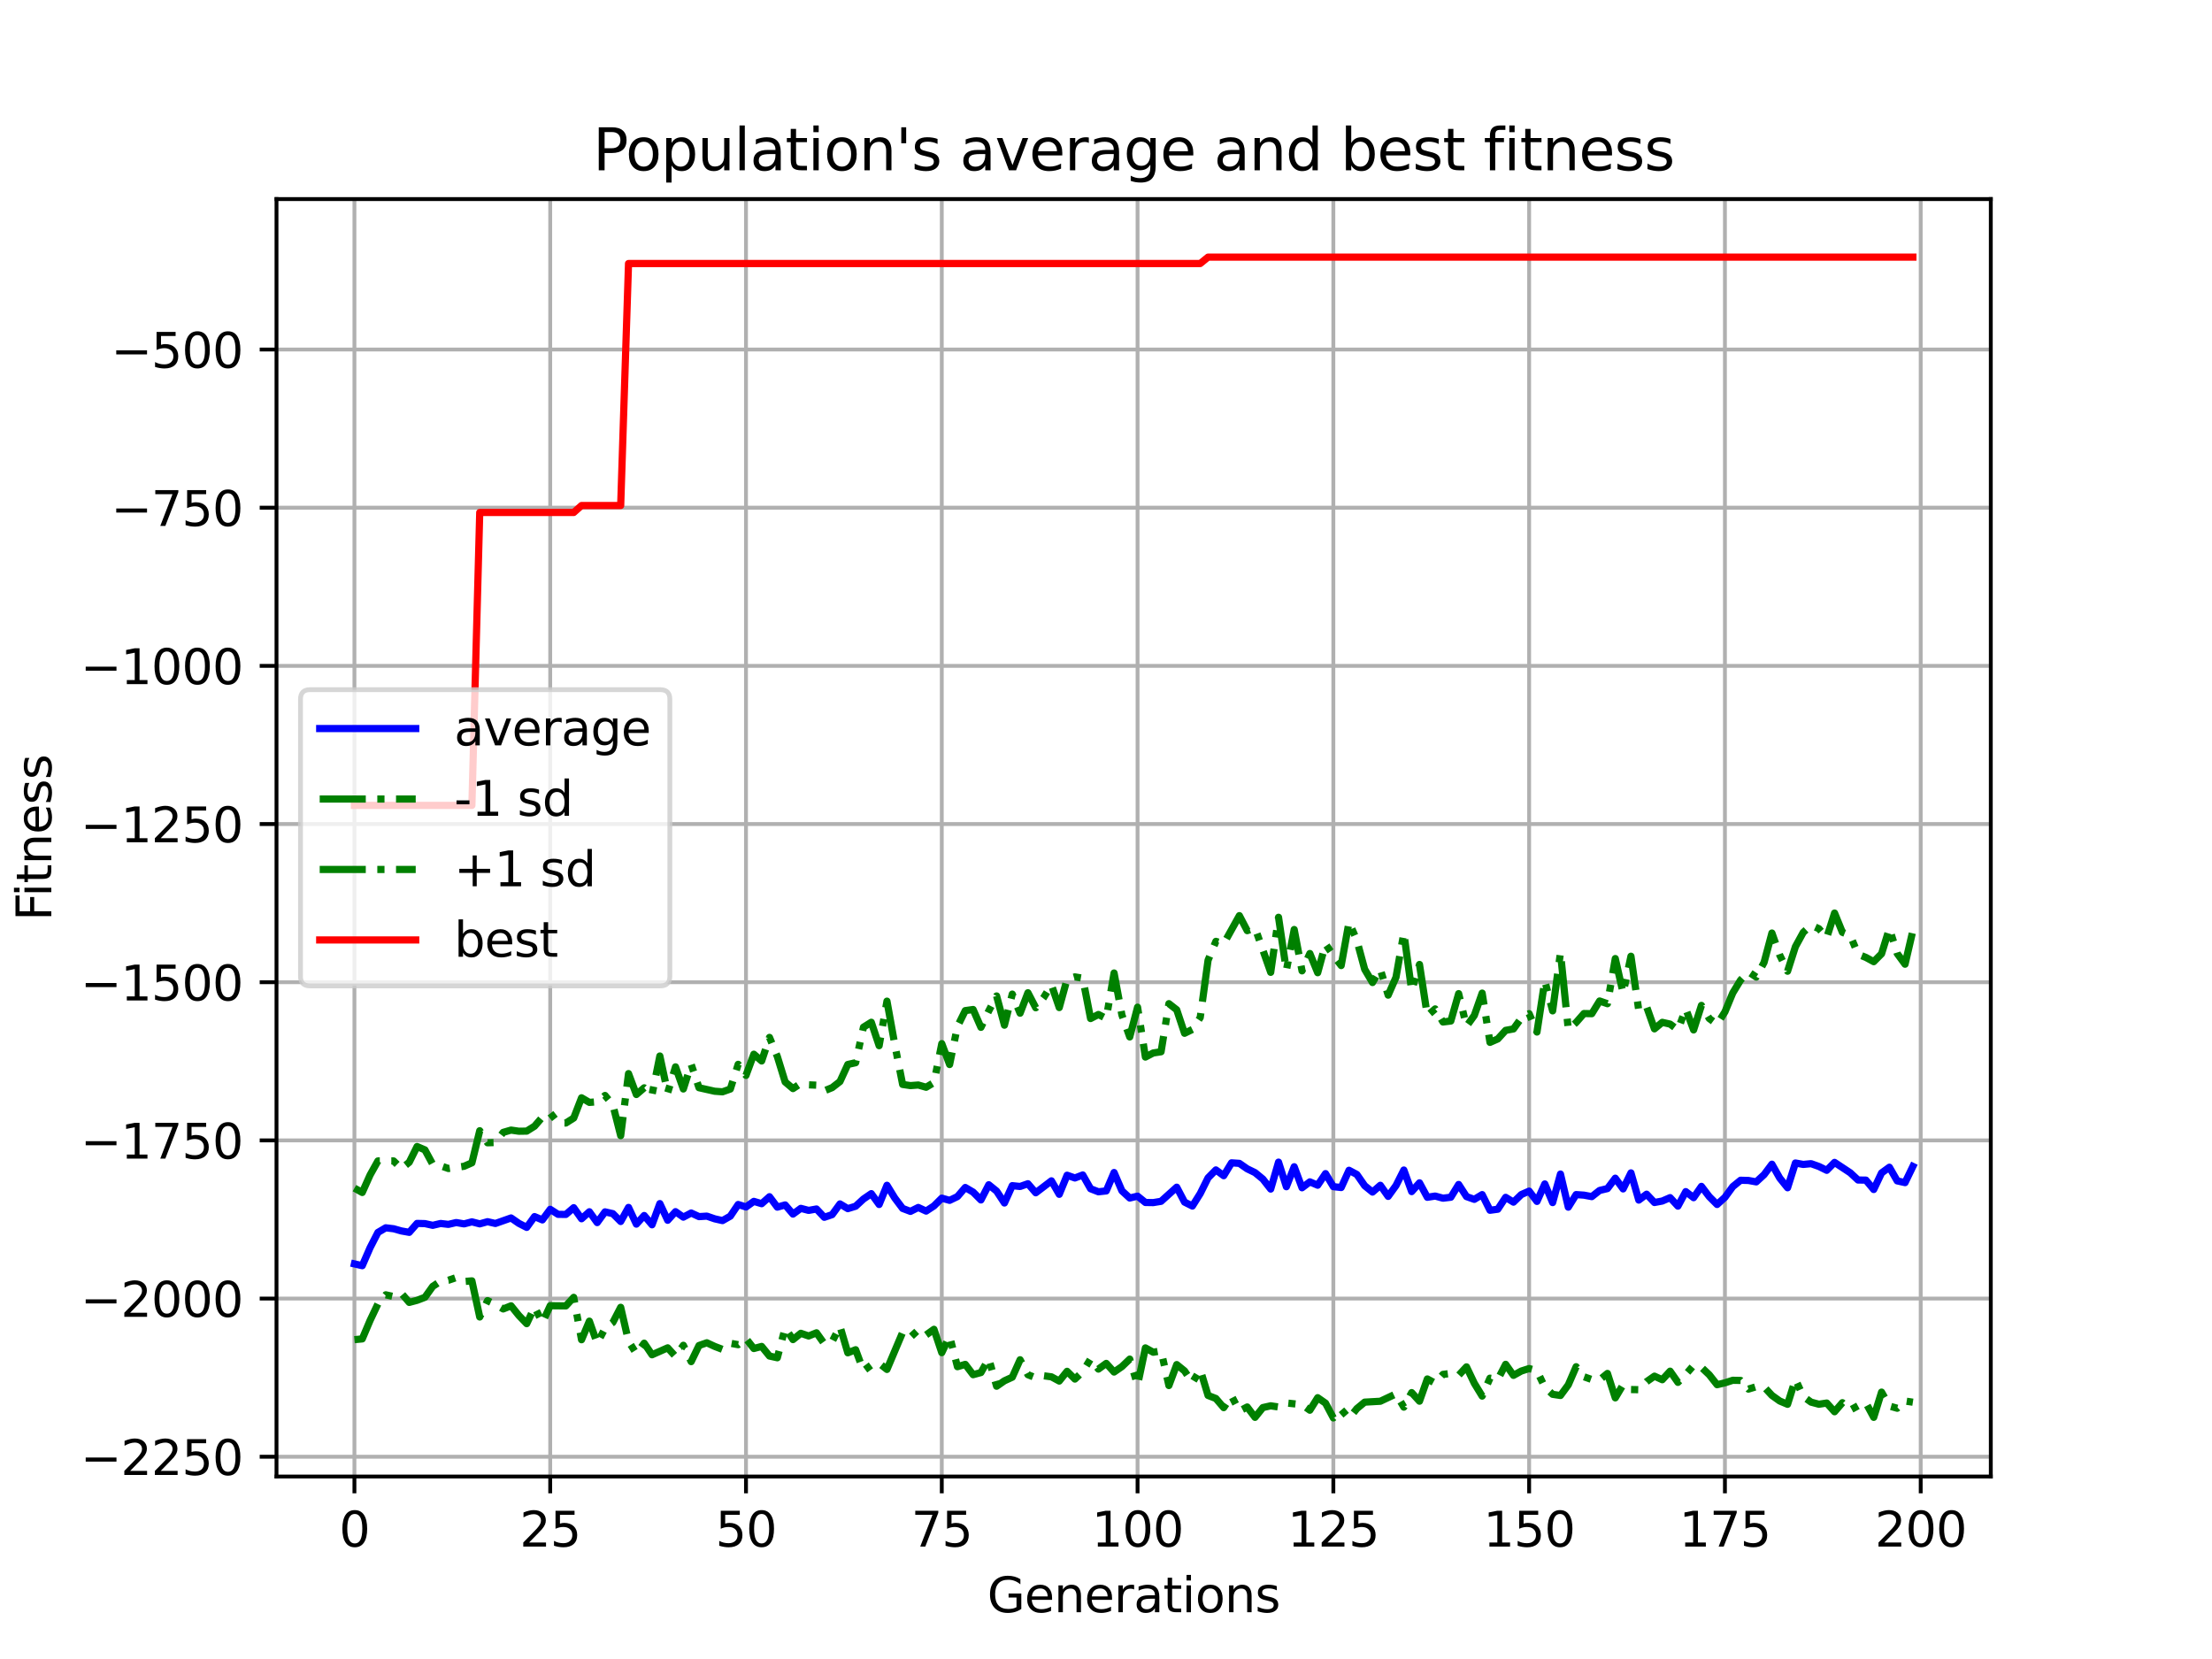 <?xml version="1.0" encoding="utf-8" standalone="no"?>
<!DOCTYPE svg PUBLIC "-//W3C//DTD SVG 1.1//EN"
  "http://www.w3.org/Graphics/SVG/1.1/DTD/svg11.dtd">
<svg xmlns:xlink="http://www.w3.org/1999/xlink" width="460.8pt" height="345.6pt" viewBox="0 0 460.8 345.6" xmlns="http://www.w3.org/2000/svg" version="1.1">
 <defs>
  <style type="text/css">*{stroke-linejoin: round; stroke-linecap: butt}</style>
 </defs>
 <g id="figure_1">
  <g id="patch_1">
   <path d="M 0 345.6 
L 460.8 345.6 
L 460.8 0 
L 0 0 
z
" style="fill: #ffffff"/>
  </g>
  <g id="axes_1">
   <g id="patch_2">
    <path d="M 57.6 307.584 
L 414.72 307.584 
L 414.72 41.472 
L 57.6 41.472 
z
" style="fill: #ffffff"/>
   </g>
   <g id="matplotlib.axis_1">
    <g id="xtick_1">
     <g id="line2d_1">
      <path d="M 73.833 307.584 
L 73.833 41.472 
" clip-path="url(#p5ad3bf7876)" style="fill: none; stroke: #b0b0b0; stroke-width: 0.8; stroke-linecap: square"/>
     </g>
     <g id="line2d_2">
      <defs>
       <path id="m764e60ca2e" d="M 0 0 
L 0 3.5 
" style="stroke: #000000; stroke-width: 0.8"/>
      </defs>
      <g>
       <use xlink:href="#m764e60ca2e" x="73.833" y="307.584" style="stroke: #000000; stroke-width: 0.8"/>
      </g>
     </g>
     <g id="text_1">
      <!-- 0 -->
      <g transform="translate(70.651 322.182) scale(0.1 -0.1)">
       <defs>
        <path id="DejaVuSans-30" d="M 2034 4250 
Q 1547 4250 1301 3770 
Q 1056 3291 1056 2328 
Q 1056 1369 1301 889 
Q 1547 409 2034 409 
Q 2525 409 2770 889 
Q 3016 1369 3016 2328 
Q 3016 3291 2770 3770 
Q 2525 4250 2034 4250 
z
M 2034 4750 
Q 2819 4750 3233 4129 
Q 3647 3509 3647 2328 
Q 3647 1150 3233 529 
Q 2819 -91 2034 -91 
Q 1250 -91 836 529 
Q 422 1150 422 2328 
Q 422 3509 836 4129 
Q 1250 4750 2034 4750 
z
" transform="scale(0.016)"/>
       </defs>
       <use xlink:href="#DejaVuSans-30"/>
      </g>
     </g>
    </g>
    <g id="xtick_2">
     <g id="line2d_3">
      <path d="M 114.618 307.584 
L 114.618 41.472 
" clip-path="url(#p5ad3bf7876)" style="fill: none; stroke: #b0b0b0; stroke-width: 0.8; stroke-linecap: square"/>
     </g>
     <g id="line2d_4">
      <g>
       <use xlink:href="#m764e60ca2e" x="114.618" y="307.584" style="stroke: #000000; stroke-width: 0.8"/>
      </g>
     </g>
     <g id="text_2">
      <!-- 25 -->
      <g transform="translate(108.256 322.182) scale(0.1 -0.1)">
       <defs>
        <path id="DejaVuSans-32" d="M 1228 531 
L 3431 531 
L 3431 0 
L 469 0 
L 469 531 
Q 828 903 1448 1529 
Q 2069 2156 2228 2338 
Q 2531 2678 2651 2914 
Q 2772 3150 2772 3378 
Q 2772 3750 2511 3984 
Q 2250 4219 1831 4219 
Q 1534 4219 1204 4116 
Q 875 4013 500 3803 
L 500 4441 
Q 881 4594 1212 4672 
Q 1544 4750 1819 4750 
Q 2544 4750 2975 4387 
Q 3406 4025 3406 3419 
Q 3406 3131 3298 2873 
Q 3191 2616 2906 2266 
Q 2828 2175 2409 1742 
Q 1991 1309 1228 531 
z
" transform="scale(0.016)"/>
        <path id="DejaVuSans-35" d="M 691 4666 
L 3169 4666 
L 3169 4134 
L 1269 4134 
L 1269 2991 
Q 1406 3038 1543 3061 
Q 1681 3084 1819 3084 
Q 2600 3084 3056 2656 
Q 3513 2228 3513 1497 
Q 3513 744 3044 326 
Q 2575 -91 1722 -91 
Q 1428 -91 1123 -41 
Q 819 9 494 109 
L 494 744 
Q 775 591 1075 516 
Q 1375 441 1709 441 
Q 2250 441 2565 725 
Q 2881 1009 2881 1497 
Q 2881 1984 2565 2268 
Q 2250 2553 1709 2553 
Q 1456 2553 1204 2497 
Q 953 2441 691 2322 
L 691 4666 
z
" transform="scale(0.016)"/>
       </defs>
       <use xlink:href="#DejaVuSans-32"/>
       <use xlink:href="#DejaVuSans-35" x="63.623"/>
      </g>
     </g>
    </g>
    <g id="xtick_3">
     <g id="line2d_5">
      <path d="M 155.404 307.584 
L 155.404 41.472 
" clip-path="url(#p5ad3bf7876)" style="fill: none; stroke: #b0b0b0; stroke-width: 0.8; stroke-linecap: square"/>
     </g>
     <g id="line2d_6">
      <g>
       <use xlink:href="#m764e60ca2e" x="155.404" y="307.584" style="stroke: #000000; stroke-width: 0.8"/>
      </g>
     </g>
     <g id="text_3">
      <!-- 50 -->
      <g transform="translate(149.042 322.182) scale(0.1 -0.1)">
       <use xlink:href="#DejaVuSans-35"/>
       <use xlink:href="#DejaVuSans-30" x="63.623"/>
      </g>
     </g>
    </g>
    <g id="xtick_4">
     <g id="line2d_7">
      <path d="M 196.19 307.584 
L 196.19 41.472 
" clip-path="url(#p5ad3bf7876)" style="fill: none; stroke: #b0b0b0; stroke-width: 0.8; stroke-linecap: square"/>
     </g>
     <g id="line2d_8">
      <g>
       <use xlink:href="#m764e60ca2e" x="196.19" y="307.584" style="stroke: #000000; stroke-width: 0.8"/>
      </g>
     </g>
     <g id="text_4">
      <!-- 75 -->
      <g transform="translate(189.827 322.182) scale(0.1 -0.1)">
       <defs>
        <path id="DejaVuSans-37" d="M 525 4666 
L 3525 4666 
L 3525 4397 
L 1831 0 
L 1172 0 
L 2766 4134 
L 525 4134 
L 525 4666 
z
" transform="scale(0.016)"/>
       </defs>
       <use xlink:href="#DejaVuSans-37"/>
       <use xlink:href="#DejaVuSans-35" x="63.623"/>
      </g>
     </g>
    </g>
    <g id="xtick_5">
     <g id="line2d_9">
      <path d="M 236.976 307.584 
L 236.976 41.472 
" clip-path="url(#p5ad3bf7876)" style="fill: none; stroke: #b0b0b0; stroke-width: 0.8; stroke-linecap: square"/>
     </g>
     <g id="line2d_10">
      <g>
       <use xlink:href="#m764e60ca2e" x="236.976" y="307.584" style="stroke: #000000; stroke-width: 0.8"/>
      </g>
     </g>
     <g id="text_5">
      <!-- 100 -->
      <g transform="translate(227.432 322.182) scale(0.1 -0.1)">
       <defs>
        <path id="DejaVuSans-31" d="M 794 531 
L 1825 531 
L 1825 4091 
L 703 3866 
L 703 4441 
L 1819 4666 
L 2450 4666 
L 2450 531 
L 3481 531 
L 3481 0 
L 794 0 
L 794 531 
z
" transform="scale(0.016)"/>
       </defs>
       <use xlink:href="#DejaVuSans-31"/>
       <use xlink:href="#DejaVuSans-30" x="63.623"/>
       <use xlink:href="#DejaVuSans-30" x="127.246"/>
      </g>
     </g>
    </g>
    <g id="xtick_6">
     <g id="line2d_11">
      <path d="M 277.761 307.584 
L 277.761 41.472 
" clip-path="url(#p5ad3bf7876)" style="fill: none; stroke: #b0b0b0; stroke-width: 0.8; stroke-linecap: square"/>
     </g>
     <g id="line2d_12">
      <g>
       <use xlink:href="#m764e60ca2e" x="277.761" y="307.584" style="stroke: #000000; stroke-width: 0.8"/>
      </g>
     </g>
     <g id="text_6">
      <!-- 125 -->
      <g transform="translate(268.218 322.182) scale(0.1 -0.1)">
       <use xlink:href="#DejaVuSans-31"/>
       <use xlink:href="#DejaVuSans-32" x="63.623"/>
       <use xlink:href="#DejaVuSans-35" x="127.246"/>
      </g>
     </g>
    </g>
    <g id="xtick_7">
     <g id="line2d_13">
      <path d="M 318.547 307.584 
L 318.547 41.472 
" clip-path="url(#p5ad3bf7876)" style="fill: none; stroke: #b0b0b0; stroke-width: 0.8; stroke-linecap: square"/>
     </g>
     <g id="line2d_14">
      <g>
       <use xlink:href="#m764e60ca2e" x="318.547" y="307.584" style="stroke: #000000; stroke-width: 0.8"/>
      </g>
     </g>
     <g id="text_7">
      <!-- 150 -->
      <g transform="translate(309.003 322.182) scale(0.1 -0.1)">
       <use xlink:href="#DejaVuSans-31"/>
       <use xlink:href="#DejaVuSans-35" x="63.623"/>
       <use xlink:href="#DejaVuSans-30" x="127.246"/>
      </g>
     </g>
    </g>
    <g id="xtick_8">
     <g id="line2d_15">
      <path d="M 359.333 307.584 
L 359.333 41.472 
" clip-path="url(#p5ad3bf7876)" style="fill: none; stroke: #b0b0b0; stroke-width: 0.8; stroke-linecap: square"/>
     </g>
     <g id="line2d_16">
      <g>
       <use xlink:href="#m764e60ca2e" x="359.333" y="307.584" style="stroke: #000000; stroke-width: 0.8"/>
      </g>
     </g>
     <g id="text_8">
      <!-- 175 -->
      <g transform="translate(349.789 322.182) scale(0.1 -0.1)">
       <use xlink:href="#DejaVuSans-31"/>
       <use xlink:href="#DejaVuSans-37" x="63.623"/>
       <use xlink:href="#DejaVuSans-35" x="127.246"/>
      </g>
     </g>
    </g>
    <g id="xtick_9">
     <g id="line2d_17">
      <path d="M 400.119 307.584 
L 400.119 41.472 
" clip-path="url(#p5ad3bf7876)" style="fill: none; stroke: #b0b0b0; stroke-width: 0.8; stroke-linecap: square"/>
     </g>
     <g id="line2d_18">
      <g>
       <use xlink:href="#m764e60ca2e" x="400.119" y="307.584" style="stroke: #000000; stroke-width: 0.8"/>
      </g>
     </g>
     <g id="text_9">
      <!-- 200 -->
      <g transform="translate(390.575 322.182) scale(0.1 -0.1)">
       <use xlink:href="#DejaVuSans-32"/>
       <use xlink:href="#DejaVuSans-30" x="63.623"/>
       <use xlink:href="#DejaVuSans-30" x="127.246"/>
      </g>
     </g>
    </g>
    <g id="text_10">
     <!-- Generations -->
     <g transform="translate(205.662 335.861) scale(0.1 -0.1)">
      <defs>
       <path id="DejaVuSans-47" d="M 3809 666 
L 3809 1919 
L 2778 1919 
L 2778 2438 
L 4434 2438 
L 4434 434 
Q 4069 175 3628 42 
Q 3188 -91 2688 -91 
Q 1594 -91 976 548 
Q 359 1188 359 2328 
Q 359 3472 976 4111 
Q 1594 4750 2688 4750 
Q 3144 4750 3555 4637 
Q 3966 4525 4313 4306 
L 4313 3634 
Q 3963 3931 3569 4081 
Q 3175 4231 2741 4231 
Q 1884 4231 1454 3753 
Q 1025 3275 1025 2328 
Q 1025 1384 1454 906 
Q 1884 428 2741 428 
Q 3075 428 3337 486 
Q 3600 544 3809 666 
z
" transform="scale(0.016)"/>
       <path id="DejaVuSans-65" d="M 3597 1894 
L 3597 1613 
L 953 1613 
Q 991 1019 1311 708 
Q 1631 397 2203 397 
Q 2534 397 2845 478 
Q 3156 559 3463 722 
L 3463 178 
Q 3153 47 2828 -22 
Q 2503 -91 2169 -91 
Q 1331 -91 842 396 
Q 353 884 353 1716 
Q 353 2575 817 3079 
Q 1281 3584 2069 3584 
Q 2775 3584 3186 3129 
Q 3597 2675 3597 1894 
z
M 3022 2063 
Q 3016 2534 2758 2815 
Q 2500 3097 2075 3097 
Q 1594 3097 1305 2825 
Q 1016 2553 972 2059 
L 3022 2063 
z
" transform="scale(0.016)"/>
       <path id="DejaVuSans-6e" d="M 3513 2113 
L 3513 0 
L 2938 0 
L 2938 2094 
Q 2938 2591 2744 2837 
Q 2550 3084 2163 3084 
Q 1697 3084 1428 2787 
Q 1159 2491 1159 1978 
L 1159 0 
L 581 0 
L 581 3500 
L 1159 3500 
L 1159 2956 
Q 1366 3272 1645 3428 
Q 1925 3584 2291 3584 
Q 2894 3584 3203 3211 
Q 3513 2838 3513 2113 
z
" transform="scale(0.016)"/>
       <path id="DejaVuSans-72" d="M 2631 2963 
Q 2534 3019 2420 3045 
Q 2306 3072 2169 3072 
Q 1681 3072 1420 2755 
Q 1159 2438 1159 1844 
L 1159 0 
L 581 0 
L 581 3500 
L 1159 3500 
L 1159 2956 
Q 1341 3275 1631 3429 
Q 1922 3584 2338 3584 
Q 2397 3584 2469 3576 
Q 2541 3569 2628 3553 
L 2631 2963 
z
" transform="scale(0.016)"/>
       <path id="DejaVuSans-61" d="M 2194 1759 
Q 1497 1759 1228 1600 
Q 959 1441 959 1056 
Q 959 750 1161 570 
Q 1363 391 1709 391 
Q 2188 391 2477 730 
Q 2766 1069 2766 1631 
L 2766 1759 
L 2194 1759 
z
M 3341 1997 
L 3341 0 
L 2766 0 
L 2766 531 
Q 2569 213 2275 61 
Q 1981 -91 1556 -91 
Q 1019 -91 701 211 
Q 384 513 384 1019 
Q 384 1609 779 1909 
Q 1175 2209 1959 2209 
L 2766 2209 
L 2766 2266 
Q 2766 2663 2505 2880 
Q 2244 3097 1772 3097 
Q 1472 3097 1187 3025 
Q 903 2953 641 2809 
L 641 3341 
Q 956 3463 1253 3523 
Q 1550 3584 1831 3584 
Q 2591 3584 2966 3190 
Q 3341 2797 3341 1997 
z
" transform="scale(0.016)"/>
       <path id="DejaVuSans-74" d="M 1172 4494 
L 1172 3500 
L 2356 3500 
L 2356 3053 
L 1172 3053 
L 1172 1153 
Q 1172 725 1289 603 
Q 1406 481 1766 481 
L 2356 481 
L 2356 0 
L 1766 0 
Q 1100 0 847 248 
Q 594 497 594 1153 
L 594 3053 
L 172 3053 
L 172 3500 
L 594 3500 
L 594 4494 
L 1172 4494 
z
" transform="scale(0.016)"/>
       <path id="DejaVuSans-69" d="M 603 3500 
L 1178 3500 
L 1178 0 
L 603 0 
L 603 3500 
z
M 603 4863 
L 1178 4863 
L 1178 4134 
L 603 4134 
L 603 4863 
z
" transform="scale(0.016)"/>
       <path id="DejaVuSans-6f" d="M 1959 3097 
Q 1497 3097 1228 2736 
Q 959 2375 959 1747 
Q 959 1119 1226 758 
Q 1494 397 1959 397 
Q 2419 397 2687 759 
Q 2956 1122 2956 1747 
Q 2956 2369 2687 2733 
Q 2419 3097 1959 3097 
z
M 1959 3584 
Q 2709 3584 3137 3096 
Q 3566 2609 3566 1747 
Q 3566 888 3137 398 
Q 2709 -91 1959 -91 
Q 1206 -91 779 398 
Q 353 888 353 1747 
Q 353 2609 779 3096 
Q 1206 3584 1959 3584 
z
" transform="scale(0.016)"/>
       <path id="DejaVuSans-73" d="M 2834 3397 
L 2834 2853 
Q 2591 2978 2328 3040 
Q 2066 3103 1784 3103 
Q 1356 3103 1142 2972 
Q 928 2841 928 2578 
Q 928 2378 1081 2264 
Q 1234 2150 1697 2047 
L 1894 2003 
Q 2506 1872 2764 1633 
Q 3022 1394 3022 966 
Q 3022 478 2636 193 
Q 2250 -91 1575 -91 
Q 1294 -91 989 -36 
Q 684 19 347 128 
L 347 722 
Q 666 556 975 473 
Q 1284 391 1588 391 
Q 1994 391 2212 530 
Q 2431 669 2431 922 
Q 2431 1156 2273 1281 
Q 2116 1406 1581 1522 
L 1381 1569 
Q 847 1681 609 1914 
Q 372 2147 372 2553 
Q 372 3047 722 3315 
Q 1072 3584 1716 3584 
Q 2034 3584 2315 3537 
Q 2597 3491 2834 3397 
z
" transform="scale(0.016)"/>
      </defs>
      <use xlink:href="#DejaVuSans-47"/>
      <use xlink:href="#DejaVuSans-65" x="77.49"/>
      <use xlink:href="#DejaVuSans-6e" x="139.014"/>
      <use xlink:href="#DejaVuSans-65" x="202.393"/>
      <use xlink:href="#DejaVuSans-72" x="263.916"/>
      <use xlink:href="#DejaVuSans-61" x="305.029"/>
      <use xlink:href="#DejaVuSans-74" x="366.309"/>
      <use xlink:href="#DejaVuSans-69" x="405.518"/>
      <use xlink:href="#DejaVuSans-6f" x="433.301"/>
      <use xlink:href="#DejaVuSans-6e" x="494.482"/>
      <use xlink:href="#DejaVuSans-73" x="557.861"/>
     </g>
    </g>
   </g>
   <g id="matplotlib.axis_2">
    <g id="ytick_1">
     <g id="line2d_19">
      <path d="M 57.6 303.465 
L 414.72 303.465 
" clip-path="url(#p5ad3bf7876)" style="fill: none; stroke: #b0b0b0; stroke-width: 0.8; stroke-linecap: square"/>
     </g>
     <g id="line2d_20">
      <defs>
       <path id="m781689af20" d="M 0 0 
L -3.5 0 
" style="stroke: #000000; stroke-width: 0.8"/>
      </defs>
      <g>
       <use xlink:href="#m781689af20" x="57.6" y="303.465" style="stroke: #000000; stroke-width: 0.8"/>
      </g>
     </g>
     <g id="text_11">
      <!-- −2250 -->
      <g transform="translate(16.77 307.264) scale(0.1 -0.1)">
       <defs>
        <path id="DejaVuSans-2212" d="M 678 2272 
L 4684 2272 
L 4684 1741 
L 678 1741 
L 678 2272 
z
" transform="scale(0.016)"/>
       </defs>
       <use xlink:href="#DejaVuSans-2212"/>
       <use xlink:href="#DejaVuSans-32" x="83.789"/>
       <use xlink:href="#DejaVuSans-32" x="147.412"/>
       <use xlink:href="#DejaVuSans-35" x="211.035"/>
       <use xlink:href="#DejaVuSans-30" x="274.658"/>
      </g>
     </g>
    </g>
    <g id="ytick_2">
     <g id="line2d_21">
      <path d="M 57.6 270.515 
L 414.72 270.515 
" clip-path="url(#p5ad3bf7876)" style="fill: none; stroke: #b0b0b0; stroke-width: 0.8; stroke-linecap: square"/>
     </g>
     <g id="line2d_22">
      <g>
       <use xlink:href="#m781689af20" x="57.6" y="270.515" style="stroke: #000000; stroke-width: 0.8"/>
      </g>
     </g>
     <g id="text_12">
      <!-- −2000 -->
      <g transform="translate(16.77 274.314) scale(0.1 -0.1)">
       <use xlink:href="#DejaVuSans-2212"/>
       <use xlink:href="#DejaVuSans-32" x="83.789"/>
       <use xlink:href="#DejaVuSans-30" x="147.412"/>
       <use xlink:href="#DejaVuSans-30" x="211.035"/>
       <use xlink:href="#DejaVuSans-30" x="274.658"/>
      </g>
     </g>
    </g>
    <g id="ytick_3">
     <g id="line2d_23">
      <path d="M 57.6 237.565 
L 414.72 237.565 
" clip-path="url(#p5ad3bf7876)" style="fill: none; stroke: #b0b0b0; stroke-width: 0.8; stroke-linecap: square"/>
     </g>
     <g id="line2d_24">
      <g>
       <use xlink:href="#m781689af20" x="57.6" y="237.565" style="stroke: #000000; stroke-width: 0.8"/>
      </g>
     </g>
     <g id="text_13">
      <!-- −1750 -->
      <g transform="translate(16.77 241.364) scale(0.1 -0.1)">
       <use xlink:href="#DejaVuSans-2212"/>
       <use xlink:href="#DejaVuSans-31" x="83.789"/>
       <use xlink:href="#DejaVuSans-37" x="147.412"/>
       <use xlink:href="#DejaVuSans-35" x="211.035"/>
       <use xlink:href="#DejaVuSans-30" x="274.658"/>
      </g>
     </g>
    </g>
    <g id="ytick_4">
     <g id="line2d_25">
      <path d="M 57.6 204.614 
L 414.72 204.614 
" clip-path="url(#p5ad3bf7876)" style="fill: none; stroke: #b0b0b0; stroke-width: 0.8; stroke-linecap: square"/>
     </g>
     <g id="line2d_26">
      <g>
       <use xlink:href="#m781689af20" x="57.6" y="204.614" style="stroke: #000000; stroke-width: 0.8"/>
      </g>
     </g>
     <g id="text_14">
      <!-- −1500 -->
      <g transform="translate(16.77 208.414) scale(0.1 -0.1)">
       <use xlink:href="#DejaVuSans-2212"/>
       <use xlink:href="#DejaVuSans-31" x="83.789"/>
       <use xlink:href="#DejaVuSans-35" x="147.412"/>
       <use xlink:href="#DejaVuSans-30" x="211.035"/>
       <use xlink:href="#DejaVuSans-30" x="274.658"/>
      </g>
     </g>
    </g>
    <g id="ytick_5">
     <g id="line2d_27">
      <path d="M 57.6 171.664 
L 414.72 171.664 
" clip-path="url(#p5ad3bf7876)" style="fill: none; stroke: #b0b0b0; stroke-width: 0.8; stroke-linecap: square"/>
     </g>
     <g id="line2d_28">
      <g>
       <use xlink:href="#m781689af20" x="57.6" y="171.664" style="stroke: #000000; stroke-width: 0.8"/>
      </g>
     </g>
     <g id="text_15">
      <!-- −1250 -->
      <g transform="translate(16.77 175.463) scale(0.1 -0.1)">
       <use xlink:href="#DejaVuSans-2212"/>
       <use xlink:href="#DejaVuSans-31" x="83.789"/>
       <use xlink:href="#DejaVuSans-32" x="147.412"/>
       <use xlink:href="#DejaVuSans-35" x="211.035"/>
       <use xlink:href="#DejaVuSans-30" x="274.658"/>
      </g>
     </g>
    </g>
    <g id="ytick_6">
     <g id="line2d_29">
      <path d="M 57.6 138.714 
L 414.72 138.714 
" clip-path="url(#p5ad3bf7876)" style="fill: none; stroke: #b0b0b0; stroke-width: 0.8; stroke-linecap: square"/>
     </g>
     <g id="line2d_30">
      <g>
       <use xlink:href="#m781689af20" x="57.6" y="138.714" style="stroke: #000000; stroke-width: 0.8"/>
      </g>
     </g>
     <g id="text_16">
      <!-- −1000 -->
      <g transform="translate(16.77 142.513) scale(0.1 -0.1)">
       <use xlink:href="#DejaVuSans-2212"/>
       <use xlink:href="#DejaVuSans-31" x="83.789"/>
       <use xlink:href="#DejaVuSans-30" x="147.412"/>
       <use xlink:href="#DejaVuSans-30" x="211.035"/>
       <use xlink:href="#DejaVuSans-30" x="274.658"/>
      </g>
     </g>
    </g>
    <g id="ytick_7">
     <g id="line2d_31">
      <path d="M 57.6 105.764 
L 414.72 105.764 
" clip-path="url(#p5ad3bf7876)" style="fill: none; stroke: #b0b0b0; stroke-width: 0.8; stroke-linecap: square"/>
     </g>
     <g id="line2d_32">
      <g>
       <use xlink:href="#m781689af20" x="57.6" y="105.764" style="stroke: #000000; stroke-width: 0.8"/>
      </g>
     </g>
     <g id="text_17">
      <!-- −750 -->
      <g transform="translate(23.133 109.563) scale(0.1 -0.1)">
       <use xlink:href="#DejaVuSans-2212"/>
       <use xlink:href="#DejaVuSans-37" x="83.789"/>
       <use xlink:href="#DejaVuSans-35" x="147.412"/>
       <use xlink:href="#DejaVuSans-30" x="211.035"/>
      </g>
     </g>
    </g>
    <g id="ytick_8">
     <g id="line2d_33">
      <path d="M 57.6 72.813 
L 414.72 72.813 
" clip-path="url(#p5ad3bf7876)" style="fill: none; stroke: #b0b0b0; stroke-width: 0.8; stroke-linecap: square"/>
     </g>
     <g id="line2d_34">
      <g>
       <use xlink:href="#m781689af20" x="57.6" y="72.813" style="stroke: #000000; stroke-width: 0.8"/>
      </g>
     </g>
     <g id="text_18">
      <!-- −500 -->
      <g transform="translate(23.133 76.613) scale(0.1 -0.1)">
       <use xlink:href="#DejaVuSans-2212"/>
       <use xlink:href="#DejaVuSans-35" x="83.789"/>
       <use xlink:href="#DejaVuSans-30" x="147.412"/>
       <use xlink:href="#DejaVuSans-30" x="211.035"/>
      </g>
     </g>
    </g>
    <g id="text_19">
     <!-- Fitness -->
     <g transform="translate(10.691 191.845) rotate(-90) scale(0.1 -0.1)">
      <defs>
       <path id="DejaVuSans-46" d="M 628 4666 
L 3309 4666 
L 3309 4134 
L 1259 4134 
L 1259 2759 
L 3109 2759 
L 3109 2228 
L 1259 2228 
L 1259 0 
L 628 0 
L 628 4666 
z
" transform="scale(0.016)"/>
      </defs>
      <use xlink:href="#DejaVuSans-46"/>
      <use xlink:href="#DejaVuSans-69" x="50.27"/>
      <use xlink:href="#DejaVuSans-74" x="78.053"/>
      <use xlink:href="#DejaVuSans-6e" x="117.262"/>
      <use xlink:href="#DejaVuSans-65" x="180.641"/>
      <use xlink:href="#DejaVuSans-73" x="242.164"/>
      <use xlink:href="#DejaVuSans-73" x="294.264"/>
     </g>
    </g>
   </g>
   <g id="line2d_35">
    <path d="M 73.833 263.292 
L 75.464 263.666 
L 77.096 259.917 
L 78.727 256.738 
L 80.358 255.775 
L 81.99 255.971 
L 83.621 256.429 
L 85.253 256.719 
L 86.884 254.86 
L 88.516 254.9 
L 90.147 255.26 
L 91.778 254.873 
L 93.41 255.061 
L 95.041 254.678 
L 96.673 254.958 
L 98.304 254.533 
L 99.936 254.952 
L 101.567 254.502 
L 103.198 254.873 
L 106.461 253.722 
L 108.093 254.851 
L 109.724 255.687 
L 111.356 253.438 
L 112.987 254.128 
L 114.618 251.922 
L 116.25 252.967 
L 117.881 252.99 
L 119.513 251.586 
L 121.144 253.891 
L 122.776 252.433 
L 124.407 254.686 
L 126.038 252.455 
L 127.67 252.826 
L 129.301 254.458 
L 130.933 251.526 
L 132.564 255.007 
L 134.196 253.211 
L 135.827 255.146 
L 137.458 250.732 
L 139.09 254.206 
L 140.721 252.411 
L 142.353 253.551 
L 143.984 252.69 
L 145.616 253.444 
L 147.247 253.341 
L 148.879 253.902 
L 150.51 254.273 
L 152.141 253.345 
L 153.773 250.92 
L 155.404 251.432 
L 157.036 250.267 
L 158.667 250.753 
L 160.299 249.298 
L 161.93 251.468 
L 163.561 251.011 
L 165.193 252.917 
L 166.824 251.723 
L 168.456 252.15 
L 170.087 251.853 
L 171.719 253.585 
L 173.35 253.031 
L 174.981 250.8 
L 176.613 251.782 
L 178.244 251.28 
L 179.876 249.776 
L 181.507 248.658 
L 183.139 250.917 
L 184.77 246.917 
L 186.401 249.573 
L 188.033 251.737 
L 189.664 252.353 
L 191.296 251.537 
L 192.927 252.293 
L 194.559 251.217 
L 196.19 249.597 
L 197.821 250.055 
L 199.453 249.273 
L 201.084 247.376 
L 202.716 248.335 
L 204.347 249.972 
L 205.979 246.805 
L 207.61 248.126 
L 209.241 250.606 
L 210.873 246.994 
L 212.504 247.165 
L 214.136 246.592 
L 215.767 248.478 
L 219.03 245.99 
L 220.661 248.799 
L 222.293 244.821 
L 223.924 245.394 
L 225.556 244.767 
L 227.187 247.637 
L 228.819 248.27 
L 230.45 248.092 
L 232.081 244.257 
L 233.713 248.066 
L 235.344 249.57 
L 236.976 249.18 
L 238.607 250.498 
L 240.239 250.525 
L 241.87 250.256 
L 245.133 247.313 
L 246.764 250.42 
L 248.396 251.243 
L 250.027 248.643 
L 251.659 245.369 
L 253.29 243.718 
L 254.921 244.92 
L 256.553 242.24 
L 258.184 242.351 
L 259.816 243.485 
L 261.447 244.278 
L 263.079 245.622 
L 264.71 247.704 
L 266.341 242.094 
L 267.973 247.215 
L 269.604 243.056 
L 271.236 247.432 
L 272.867 246.204 
L 274.499 246.901 
L 276.13 244.485 
L 277.761 247.203 
L 279.393 247.383 
L 281.024 243.791 
L 282.656 244.661 
L 284.287 247.005 
L 285.919 248.331 
L 287.55 246.917 
L 289.181 249.229 
L 290.813 246.97 
L 292.444 243.737 
L 294.076 248.23 
L 295.707 246.405 
L 297.339 249.419 
L 298.97 249.159 
L 300.601 249.605 
L 302.233 249.405 
L 303.864 246.746 
L 305.496 249.27 
L 307.127 249.847 
L 308.759 248.857 
L 310.39 252.122 
L 312.021 251.902 
L 313.653 249.428 
L 315.284 250.429 
L 316.916 248.847 
L 318.547 248.132 
L 320.179 250.276 
L 321.81 246.637 
L 323.441 250.523 
L 325.073 244.576 
L 326.704 251.473 
L 328.336 248.855 
L 329.967 248.97 
L 331.599 249.277 
L 333.23 247.99 
L 334.862 247.603 
L 336.493 245.441 
L 338.124 247.672 
L 339.756 244.334 
L 341.387 249.999 
L 343.019 248.773 
L 344.65 250.503 
L 346.282 250.198 
L 347.913 249.489 
L 349.544 251.258 
L 351.176 248.236 
L 352.807 249.496 
L 354.439 247.145 
L 356.07 249.284 
L 357.702 250.918 
L 359.333 249.432 
L 360.964 247.197 
L 362.596 245.869 
L 364.227 245.912 
L 365.859 246.206 
L 367.49 244.702 
L 369.122 242.527 
L 370.753 245.413 
L 372.384 247.431 
L 374.016 242.273 
L 375.647 242.573 
L 377.279 242.414 
L 378.91 242.995 
L 380.542 243.798 
L 382.173 242.15 
L 385.436 244.307 
L 387.067 245.819 
L 388.699 245.839 
L 390.33 247.795 
L 391.962 244.345 
L 393.593 243.157 
L 395.224 246 
L 396.856 246.36 
L 398.487 242.988 
L 398.487 242.988 
" clip-path="url(#p5ad3bf7876)" style="fill: none; stroke: #0000ff; stroke-width: 1.5; stroke-linecap: square"/>
   </g>
   <g id="line2d_36">
    <path d="M 73.833 279.074 
L 75.464 278.917 
L 77.096 275.067 
L 78.727 271.629 
L 80.358 269.734 
L 81.99 270.096 
L 83.621 269.418 
L 85.253 271.315 
L 86.884 270.88 
L 88.516 270.257 
L 90.147 267.976 
L 91.778 266.896 
L 93.41 266.7 
L 95.041 266.138 
L 96.673 266.96 
L 98.304 266.827 
L 99.936 274.353 
L 101.567 270.943 
L 103.198 271.737 
L 104.83 272.676 
L 106.461 272.026 
L 108.093 274.046 
L 109.724 275.742 
L 111.356 272.268 
L 112.987 275.542 
L 114.618 272.004 
L 117.881 272.04 
L 119.513 270.263 
L 121.144 279.093 
L 122.776 275.218 
L 124.407 279.847 
L 126.038 276.706 
L 127.67 275.487 
L 129.301 272.334 
L 130.933 279.401 
L 132.564 282.009 
L 134.196 279.81 
L 135.827 282.225 
L 139.09 280.778 
L 140.721 282.576 
L 142.353 280.247 
L 143.984 283.652 
L 145.616 280.293 
L 147.247 279.726 
L 148.879 280.479 
L 150.51 281.103 
L 152.141 279.822 
L 153.773 280.12 
L 155.404 278.844 
L 157.036 280.921 
L 158.667 280.487 
L 160.299 282.487 
L 161.93 282.846 
L 163.561 276.633 
L 165.193 279.062 
L 166.824 277.75 
L 168.456 278.311 
L 170.087 277.646 
L 171.719 279.931 
L 173.35 279.488 
L 174.981 276.295 
L 176.613 281.816 
L 178.244 281.175 
L 179.876 285.574 
L 181.507 284.361 
L 183.139 283.995 
L 184.77 285.277 
L 188.033 277.566 
L 189.664 278.557 
L 191.296 277.048 
L 192.927 278.092 
L 194.559 276.918 
L 196.19 281.785 
L 197.821 278.351 
L 199.453 284.708 
L 201.084 284.224 
L 202.716 286.374 
L 204.347 285.93 
L 205.979 283.032 
L 207.61 288.776 
L 209.241 287.648 
L 210.873 286.897 
L 212.504 283.262 
L 214.136 286.377 
L 215.767 287.021 
L 217.399 286.598 
L 219.03 286.819 
L 220.661 287.701 
L 222.293 285.673 
L 223.924 287.286 
L 225.556 285.75 
L 227.187 283.092 
L 228.819 285.204 
L 230.45 284.02 
L 232.081 285.821 
L 233.713 284.691 
L 235.344 283.126 
L 236.976 288.546 
L 238.607 280.791 
L 240.239 281.698 
L 241.87 281.41 
L 243.501 288.633 
L 245.133 284.268 
L 246.764 285.588 
L 248.396 288.036 
L 250.027 285.313 
L 251.659 290.699 
L 253.29 291.33 
L 254.921 293.235 
L 256.553 290.802 
L 258.184 293.957 
L 259.816 293.099 
L 261.447 295.258 
L 263.079 293.221 
L 264.71 292.856 
L 266.341 293.102 
L 267.973 292.266 
L 271.236 292.617 
L 272.867 293.772 
L 274.499 291.166 
L 276.13 292.303 
L 277.761 295.378 
L 279.393 293.622 
L 281.024 295.488 
L 282.656 293.439 
L 284.287 292.091 
L 287.55 291.905 
L 290.813 290.367 
L 292.444 293.13 
L 294.076 290.105 
L 295.707 291.894 
L 297.339 287.262 
L 298.97 288.143 
L 300.601 286.31 
L 302.233 286.113 
L 303.864 286.5 
L 305.496 284.741 
L 307.127 288.16 
L 308.759 290.832 
L 310.39 287.099 
L 312.021 287.373 
L 313.653 284.215 
L 315.284 286.514 
L 316.916 285.612 
L 318.547 285.092 
L 320.179 285.559 
L 321.81 288.972 
L 323.441 290.461 
L 325.073 290.706 
L 326.704 288.487 
L 328.336 284.714 
L 329.967 286.805 
L 331.599 287.385 
L 333.23 287.457 
L 334.862 286.115 
L 336.493 291.2 
L 338.124 288.456 
L 339.756 289.467 
L 341.387 289.498 
L 343.019 287.822 
L 344.65 286.678 
L 346.282 287.424 
L 347.913 285.641 
L 349.544 287.972 
L 351.176 286.314 
L 352.807 284.441 
L 354.439 284.846 
L 356.07 286.392 
L 357.702 288.459 
L 359.333 288.067 
L 360.964 287.541 
L 362.596 287.567 
L 364.227 289.375 
L 365.859 288.873 
L 367.49 288.924 
L 369.122 290.687 
L 370.753 291.854 
L 372.384 292.541 
L 374.016 287.334 
L 375.647 290.914 
L 377.279 292.089 
L 378.91 292.528 
L 380.542 292.278 
L 382.173 294.095 
L 383.804 292.207 
L 385.436 293.741 
L 387.067 292.85 
L 388.699 292.23 
L 390.33 295.257 
L 391.962 290 
L 393.593 292.902 
L 395.224 293.363 
L 396.856 291.858 
L 398.487 292.106 
L 398.487 292.106 
" clip-path="url(#p5ad3bf7876)" style="fill: none; stroke-dasharray: 9.6,2.4,1.5,2.4; stroke-dashoffset: 0; stroke: #008000; stroke-width: 1.5"/>
   </g>
   <g id="line2d_37">
    <path d="M 73.833 247.51 
L 75.464 248.416 
L 77.096 244.768 
L 78.727 241.846 
L 81.99 241.845 
L 83.621 243.439 
L 85.253 242.122 
L 86.884 238.841 
L 88.516 239.542 
L 90.147 242.545 
L 91.778 242.849 
L 93.41 243.422 
L 96.673 242.956 
L 98.304 242.239 
L 99.936 235.551 
L 101.567 238.062 
L 103.198 238.009 
L 104.83 235.891 
L 106.461 235.418 
L 108.093 235.656 
L 109.724 235.631 
L 111.356 234.609 
L 112.987 232.714 
L 114.618 231.84 
L 116.25 233.921 
L 117.881 233.941 
L 119.513 232.91 
L 121.144 228.689 
L 122.776 229.649 
L 124.407 229.526 
L 126.038 228.205 
L 127.67 230.164 
L 129.301 236.582 
L 130.933 223.651 
L 132.564 228.006 
L 134.196 226.612 
L 135.827 228.067 
L 137.458 219.984 
L 139.09 227.635 
L 140.721 222.246 
L 142.353 226.855 
L 143.984 221.728 
L 145.616 226.594 
L 148.879 227.325 
L 150.51 227.442 
L 152.141 226.868 
L 153.773 221.719 
L 155.404 224.021 
L 157.036 219.613 
L 158.667 221.02 
L 160.299 216.109 
L 161.93 220.09 
L 163.561 225.389 
L 165.193 226.773 
L 166.824 225.695 
L 168.456 225.989 
L 170.087 226.061 
L 171.719 227.239 
L 173.35 226.575 
L 174.981 225.306 
L 176.613 221.747 
L 178.244 221.385 
L 179.876 213.978 
L 181.507 212.955 
L 183.139 217.839 
L 184.77 208.557 
L 186.401 217.595 
L 188.033 225.908 
L 189.664 226.15 
L 191.296 226.026 
L 192.927 226.495 
L 194.559 225.516 
L 196.19 217.409 
L 197.821 221.76 
L 199.453 213.839 
L 201.084 210.529 
L 202.716 210.297 
L 204.347 214.015 
L 205.979 210.579 
L 207.61 207.475 
L 209.241 213.564 
L 210.873 207.091 
L 212.504 211.068 
L 214.136 206.806 
L 215.767 209.936 
L 217.399 207.83 
L 219.03 205.161 
L 220.661 209.897 
L 222.293 203.968 
L 223.924 203.502 
L 225.556 203.784 
L 227.187 212.182 
L 228.819 211.337 
L 230.45 212.165 
L 232.081 202.693 
L 233.713 211.441 
L 235.344 216.014 
L 236.976 209.814 
L 238.607 220.205 
L 240.239 219.353 
L 241.87 219.103 
L 243.501 209.081 
L 245.133 210.358 
L 246.764 215.252 
L 248.396 214.451 
L 250.027 211.973 
L 251.659 200.04 
L 253.29 196.105 
L 254.921 196.605 
L 258.184 190.746 
L 259.816 193.871 
L 261.447 193.297 
L 264.71 202.553 
L 266.341 191.086 
L 267.973 202.163 
L 269.604 193.635 
L 271.236 202.246 
L 272.867 198.636 
L 274.499 202.635 
L 276.13 196.667 
L 277.761 199.028 
L 279.393 201.143 
L 281.024 192.093 
L 282.656 195.884 
L 284.287 201.919 
L 285.919 204.678 
L 287.55 201.929 
L 289.181 207.305 
L 290.813 203.573 
L 292.444 194.344 
L 294.076 206.354 
L 295.707 200.916 
L 297.339 211.577 
L 298.97 210.174 
L 300.601 212.9 
L 302.233 212.698 
L 303.864 206.992 
L 305.496 213.799 
L 307.127 211.533 
L 308.759 206.882 
L 310.39 217.145 
L 312.021 216.432 
L 313.653 214.642 
L 315.284 214.345 
L 316.916 212.082 
L 318.547 211.171 
L 320.179 214.993 
L 321.81 204.302 
L 323.441 210.585 
L 325.073 198.446 
L 326.704 214.458 
L 328.336 212.997 
L 329.967 211.136 
L 331.599 211.169 
L 333.23 208.523 
L 334.862 209.09 
L 336.493 199.683 
L 338.124 206.888 
L 339.756 199.201 
L 341.387 210.499 
L 343.019 209.723 
L 344.65 214.328 
L 346.282 212.972 
L 347.913 213.338 
L 349.544 214.544 
L 351.176 210.157 
L 352.807 214.552 
L 354.439 209.444 
L 356.07 212.177 
L 357.702 213.377 
L 359.333 210.797 
L 360.964 206.854 
L 362.596 204.172 
L 364.227 202.449 
L 365.859 203.539 
L 367.49 200.481 
L 369.122 194.366 
L 370.753 198.971 
L 372.384 202.322 
L 374.016 197.212 
L 375.647 194.232 
L 377.279 192.738 
L 378.91 193.463 
L 380.542 195.319 
L 382.173 190.205 
L 383.804 194.218 
L 385.436 194.872 
L 387.067 198.788 
L 388.699 199.447 
L 390.33 200.333 
L 391.962 198.69 
L 393.593 193.412 
L 395.224 198.637 
L 396.856 200.862 
L 398.487 193.869 
L 398.487 193.869 
" clip-path="url(#p5ad3bf7876)" style="fill: none; stroke-dasharray: 9.6,2.4,1.5,2.4; stroke-dashoffset: 0; stroke: #008000; stroke-width: 1.5"/>
   </g>
   <g id="line2d_38">
    <path d="M 73.833 167.78 
L 98.304 167.78 
L 99.936 106.762 
L 119.513 106.762 
L 121.144 105.31 
L 129.301 105.31 
L 130.933 54.897 
L 250.027 54.897 
L 251.659 53.568 
L 398.487 53.568 
L 398.487 53.568 
" clip-path="url(#p5ad3bf7876)" style="fill: none; stroke: #ff0000; stroke-width: 1.5; stroke-linecap: square"/>
   </g>
   <g id="patch_3">
    <path d="M 57.6 307.584 
L 57.6 41.472 
" style="fill: none; stroke: #000000; stroke-width: 0.8; stroke-linejoin: miter; stroke-linecap: square"/>
   </g>
   <g id="patch_4">
    <path d="M 414.72 307.584 
L 414.72 41.472 
" style="fill: none; stroke: #000000; stroke-width: 0.8; stroke-linejoin: miter; stroke-linecap: square"/>
   </g>
   <g id="patch_5">
    <path d="M 57.6 307.584 
L 414.72 307.584 
" style="fill: none; stroke: #000000; stroke-width: 0.8; stroke-linejoin: miter; stroke-linecap: square"/>
   </g>
   <g id="patch_6">
    <path d="M 57.6 41.472 
L 414.72 41.472 
" style="fill: none; stroke: #000000; stroke-width: 0.8; stroke-linejoin: miter; stroke-linecap: square"/>
   </g>
   <g id="text_20">
    <!-- Population's average and best fitness -->
    <g transform="translate(123.53 35.472) scale(0.12 -0.12)">
     <defs>
      <path id="DejaVuSans-50" d="M 1259 4147 
L 1259 2394 
L 2053 2394 
Q 2494 2394 2734 2622 
Q 2975 2850 2975 3272 
Q 2975 3691 2734 3919 
Q 2494 4147 2053 4147 
L 1259 4147 
z
M 628 4666 
L 2053 4666 
Q 2838 4666 3239 4311 
Q 3641 3956 3641 3272 
Q 3641 2581 3239 2228 
Q 2838 1875 2053 1875 
L 1259 1875 
L 1259 0 
L 628 0 
L 628 4666 
z
" transform="scale(0.016)"/>
      <path id="DejaVuSans-70" d="M 1159 525 
L 1159 -1331 
L 581 -1331 
L 581 3500 
L 1159 3500 
L 1159 2969 
Q 1341 3281 1617 3432 
Q 1894 3584 2278 3584 
Q 2916 3584 3314 3078 
Q 3713 2572 3713 1747 
Q 3713 922 3314 415 
Q 2916 -91 2278 -91 
Q 1894 -91 1617 61 
Q 1341 213 1159 525 
z
M 3116 1747 
Q 3116 2381 2855 2742 
Q 2594 3103 2138 3103 
Q 1681 3103 1420 2742 
Q 1159 2381 1159 1747 
Q 1159 1113 1420 752 
Q 1681 391 2138 391 
Q 2594 391 2855 752 
Q 3116 1113 3116 1747 
z
" transform="scale(0.016)"/>
      <path id="DejaVuSans-75" d="M 544 1381 
L 544 3500 
L 1119 3500 
L 1119 1403 
Q 1119 906 1312 657 
Q 1506 409 1894 409 
Q 2359 409 2629 706 
Q 2900 1003 2900 1516 
L 2900 3500 
L 3475 3500 
L 3475 0 
L 2900 0 
L 2900 538 
Q 2691 219 2414 64 
Q 2138 -91 1772 -91 
Q 1169 -91 856 284 
Q 544 659 544 1381 
z
M 1991 3584 
L 1991 3584 
z
" transform="scale(0.016)"/>
      <path id="DejaVuSans-6c" d="M 603 4863 
L 1178 4863 
L 1178 0 
L 603 0 
L 603 4863 
z
" transform="scale(0.016)"/>
      <path id="DejaVuSans-27" d="M 1147 4666 
L 1147 2931 
L 616 2931 
L 616 4666 
L 1147 4666 
z
" transform="scale(0.016)"/>
      <path id="DejaVuSans-20" transform="scale(0.016)"/>
      <path id="DejaVuSans-76" d="M 191 3500 
L 800 3500 
L 1894 563 
L 2988 3500 
L 3597 3500 
L 2284 0 
L 1503 0 
L 191 3500 
z
" transform="scale(0.016)"/>
      <path id="DejaVuSans-67" d="M 2906 1791 
Q 2906 2416 2648 2759 
Q 2391 3103 1925 3103 
Q 1463 3103 1205 2759 
Q 947 2416 947 1791 
Q 947 1169 1205 825 
Q 1463 481 1925 481 
Q 2391 481 2648 825 
Q 2906 1169 2906 1791 
z
M 3481 434 
Q 3481 -459 3084 -895 
Q 2688 -1331 1869 -1331 
Q 1566 -1331 1297 -1286 
Q 1028 -1241 775 -1147 
L 775 -588 
Q 1028 -725 1275 -790 
Q 1522 -856 1778 -856 
Q 2344 -856 2625 -561 
Q 2906 -266 2906 331 
L 2906 616 
Q 2728 306 2450 153 
Q 2172 0 1784 0 
Q 1141 0 747 490 
Q 353 981 353 1791 
Q 353 2603 747 3093 
Q 1141 3584 1784 3584 
Q 2172 3584 2450 3431 
Q 2728 3278 2906 2969 
L 2906 3500 
L 3481 3500 
L 3481 434 
z
" transform="scale(0.016)"/>
      <path id="DejaVuSans-64" d="M 2906 2969 
L 2906 4863 
L 3481 4863 
L 3481 0 
L 2906 0 
L 2906 525 
Q 2725 213 2448 61 
Q 2172 -91 1784 -91 
Q 1150 -91 751 415 
Q 353 922 353 1747 
Q 353 2572 751 3078 
Q 1150 3584 1784 3584 
Q 2172 3584 2448 3432 
Q 2725 3281 2906 2969 
z
M 947 1747 
Q 947 1113 1208 752 
Q 1469 391 1925 391 
Q 2381 391 2643 752 
Q 2906 1113 2906 1747 
Q 2906 2381 2643 2742 
Q 2381 3103 1925 3103 
Q 1469 3103 1208 2742 
Q 947 2381 947 1747 
z
" transform="scale(0.016)"/>
      <path id="DejaVuSans-62" d="M 3116 1747 
Q 3116 2381 2855 2742 
Q 2594 3103 2138 3103 
Q 1681 3103 1420 2742 
Q 1159 2381 1159 1747 
Q 1159 1113 1420 752 
Q 1681 391 2138 391 
Q 2594 391 2855 752 
Q 3116 1113 3116 1747 
z
M 1159 2969 
Q 1341 3281 1617 3432 
Q 1894 3584 2278 3584 
Q 2916 3584 3314 3078 
Q 3713 2572 3713 1747 
Q 3713 922 3314 415 
Q 2916 -91 2278 -91 
Q 1894 -91 1617 61 
Q 1341 213 1159 525 
L 1159 0 
L 581 0 
L 581 4863 
L 1159 4863 
L 1159 2969 
z
" transform="scale(0.016)"/>
      <path id="DejaVuSans-66" d="M 2375 4863 
L 2375 4384 
L 1825 4384 
Q 1516 4384 1395 4259 
Q 1275 4134 1275 3809 
L 1275 3500 
L 2222 3500 
L 2222 3053 
L 1275 3053 
L 1275 0 
L 697 0 
L 697 3053 
L 147 3053 
L 147 3500 
L 697 3500 
L 697 3744 
Q 697 4328 969 4595 
Q 1241 4863 1831 4863 
L 2375 4863 
z
" transform="scale(0.016)"/>
     </defs>
     <use xlink:href="#DejaVuSans-50"/>
     <use xlink:href="#DejaVuSans-6f" x="56.678"/>
     <use xlink:href="#DejaVuSans-70" x="117.859"/>
     <use xlink:href="#DejaVuSans-75" x="181.336"/>
     <use xlink:href="#DejaVuSans-6c" x="244.715"/>
     <use xlink:href="#DejaVuSans-61" x="272.498"/>
     <use xlink:href="#DejaVuSans-74" x="333.777"/>
     <use xlink:href="#DejaVuSans-69" x="372.986"/>
     <use xlink:href="#DejaVuSans-6f" x="400.77"/>
     <use xlink:href="#DejaVuSans-6e" x="461.951"/>
     <use xlink:href="#DejaVuSans-27" x="525.33"/>
     <use xlink:href="#DejaVuSans-73" x="552.82"/>
     <use xlink:href="#DejaVuSans-20" x="604.92"/>
     <use xlink:href="#DejaVuSans-61" x="636.707"/>
     <use xlink:href="#DejaVuSans-76" x="697.986"/>
     <use xlink:href="#DejaVuSans-65" x="757.166"/>
     <use xlink:href="#DejaVuSans-72" x="818.689"/>
     <use xlink:href="#DejaVuSans-61" x="859.803"/>
     <use xlink:href="#DejaVuSans-67" x="921.082"/>
     <use xlink:href="#DejaVuSans-65" x="984.559"/>
     <use xlink:href="#DejaVuSans-20" x="1046.082"/>
     <use xlink:href="#DejaVuSans-61" x="1077.869"/>
     <use xlink:href="#DejaVuSans-6e" x="1139.148"/>
     <use xlink:href="#DejaVuSans-64" x="1202.527"/>
     <use xlink:href="#DejaVuSans-20" x="1266.004"/>
     <use xlink:href="#DejaVuSans-62" x="1297.791"/>
     <use xlink:href="#DejaVuSans-65" x="1361.268"/>
     <use xlink:href="#DejaVuSans-73" x="1422.791"/>
     <use xlink:href="#DejaVuSans-74" x="1474.891"/>
     <use xlink:href="#DejaVuSans-20" x="1514.1"/>
     <use xlink:href="#DejaVuSans-66" x="1545.887"/>
     <use xlink:href="#DejaVuSans-69" x="1581.092"/>
     <use xlink:href="#DejaVuSans-74" x="1608.875"/>
     <use xlink:href="#DejaVuSans-6e" x="1648.084"/>
     <use xlink:href="#DejaVuSans-65" x="1711.463"/>
     <use xlink:href="#DejaVuSans-73" x="1772.986"/>
     <use xlink:href="#DejaVuSans-73" x="1825.086"/>
    </g>
   </g>
   <g id="legend_1">
    <g id="patch_7">
     <path d="M 64.6 205.384 
L 137.541 205.384 
Q 139.541 205.384 139.541 203.384 
L 139.541 145.672 
Q 139.541 143.672 137.541 143.672 
L 64.6 143.672 
Q 62.6 143.672 62.6 145.672 
L 62.6 203.384 
Q 62.6 205.384 64.6 205.384 
z
" style="fill: #ffffff; opacity: 0.8; stroke: #cccccc; stroke-linejoin: miter"/>
    </g>
    <g id="line2d_39">
     <path d="M 66.6 151.77 
L 76.6 151.77 
L 86.6 151.77 
" style="fill: none; stroke: #0000ff; stroke-width: 1.5; stroke-linecap: square"/>
    </g>
    <g id="text_21">
     <!-- average -->
     <g transform="translate(94.6 155.27) scale(0.1 -0.1)">
      <use xlink:href="#DejaVuSans-61"/>
      <use xlink:href="#DejaVuSans-76" x="61.279"/>
      <use xlink:href="#DejaVuSans-65" x="120.459"/>
      <use xlink:href="#DejaVuSans-72" x="181.982"/>
      <use xlink:href="#DejaVuSans-61" x="223.096"/>
      <use xlink:href="#DejaVuSans-67" x="284.375"/>
      <use xlink:href="#DejaVuSans-65" x="347.852"/>
     </g>
    </g>
    <g id="line2d_40">
     <path d="M 66.6 166.448 
L 76.6 166.448 
L 86.6 166.448 
" style="fill: none; stroke-dasharray: 9.6,2.4,1.5,2.4; stroke-dashoffset: 0; stroke: #008000; stroke-width: 1.5"/>
    </g>
    <g id="text_22">
     <!-- -1 sd -->
     <g transform="translate(94.6 169.948) scale(0.1 -0.1)">
      <defs>
       <path id="DejaVuSans-2d" d="M 313 2009 
L 1997 2009 
L 1997 1497 
L 313 1497 
L 313 2009 
z
" transform="scale(0.016)"/>
      </defs>
      <use xlink:href="#DejaVuSans-2d"/>
      <use xlink:href="#DejaVuSans-31" x="36.084"/>
      <use xlink:href="#DejaVuSans-20" x="99.707"/>
      <use xlink:href="#DejaVuSans-73" x="131.494"/>
      <use xlink:href="#DejaVuSans-64" x="183.594"/>
     </g>
    </g>
    <g id="line2d_41">
     <path d="M 66.6 181.126 
L 76.6 181.126 
L 86.6 181.126 
" style="fill: none; stroke-dasharray: 9.6,2.4,1.5,2.4; stroke-dashoffset: 0; stroke: #008000; stroke-width: 1.5"/>
    </g>
    <g id="text_23">
     <!-- +1 sd -->
     <g transform="translate(94.6 184.626) scale(0.1 -0.1)">
      <defs>
       <path id="DejaVuSans-2b" d="M 2944 4013 
L 2944 2272 
L 4684 2272 
L 4684 1741 
L 2944 1741 
L 2944 0 
L 2419 0 
L 2419 1741 
L 678 1741 
L 678 2272 
L 2419 2272 
L 2419 4013 
L 2944 4013 
z
" transform="scale(0.016)"/>
      </defs>
      <use xlink:href="#DejaVuSans-2b"/>
      <use xlink:href="#DejaVuSans-31" x="83.789"/>
      <use xlink:href="#DejaVuSans-20" x="147.412"/>
      <use xlink:href="#DejaVuSans-73" x="179.199"/>
      <use xlink:href="#DejaVuSans-64" x="231.299"/>
     </g>
    </g>
    <g id="line2d_42">
     <path d="M 66.6 195.805 
L 76.6 195.805 
L 86.6 195.805 
" style="fill: none; stroke: #ff0000; stroke-width: 1.5; stroke-linecap: square"/>
    </g>
    <g id="text_24">
     <!-- best -->
     <g transform="translate(94.6 199.305) scale(0.1 -0.1)">
      <use xlink:href="#DejaVuSans-62"/>
      <use xlink:href="#DejaVuSans-65" x="63.477"/>
      <use xlink:href="#DejaVuSans-73" x="125"/>
      <use xlink:href="#DejaVuSans-74" x="177.1"/>
     </g>
    </g>
   </g>
  </g>
 </g>
 <defs>
  <clipPath id="p5ad3bf7876">
   <rect x="57.6" y="41.472" width="357.12" height="266.112"/>
  </clipPath>
 </defs>
</svg>
